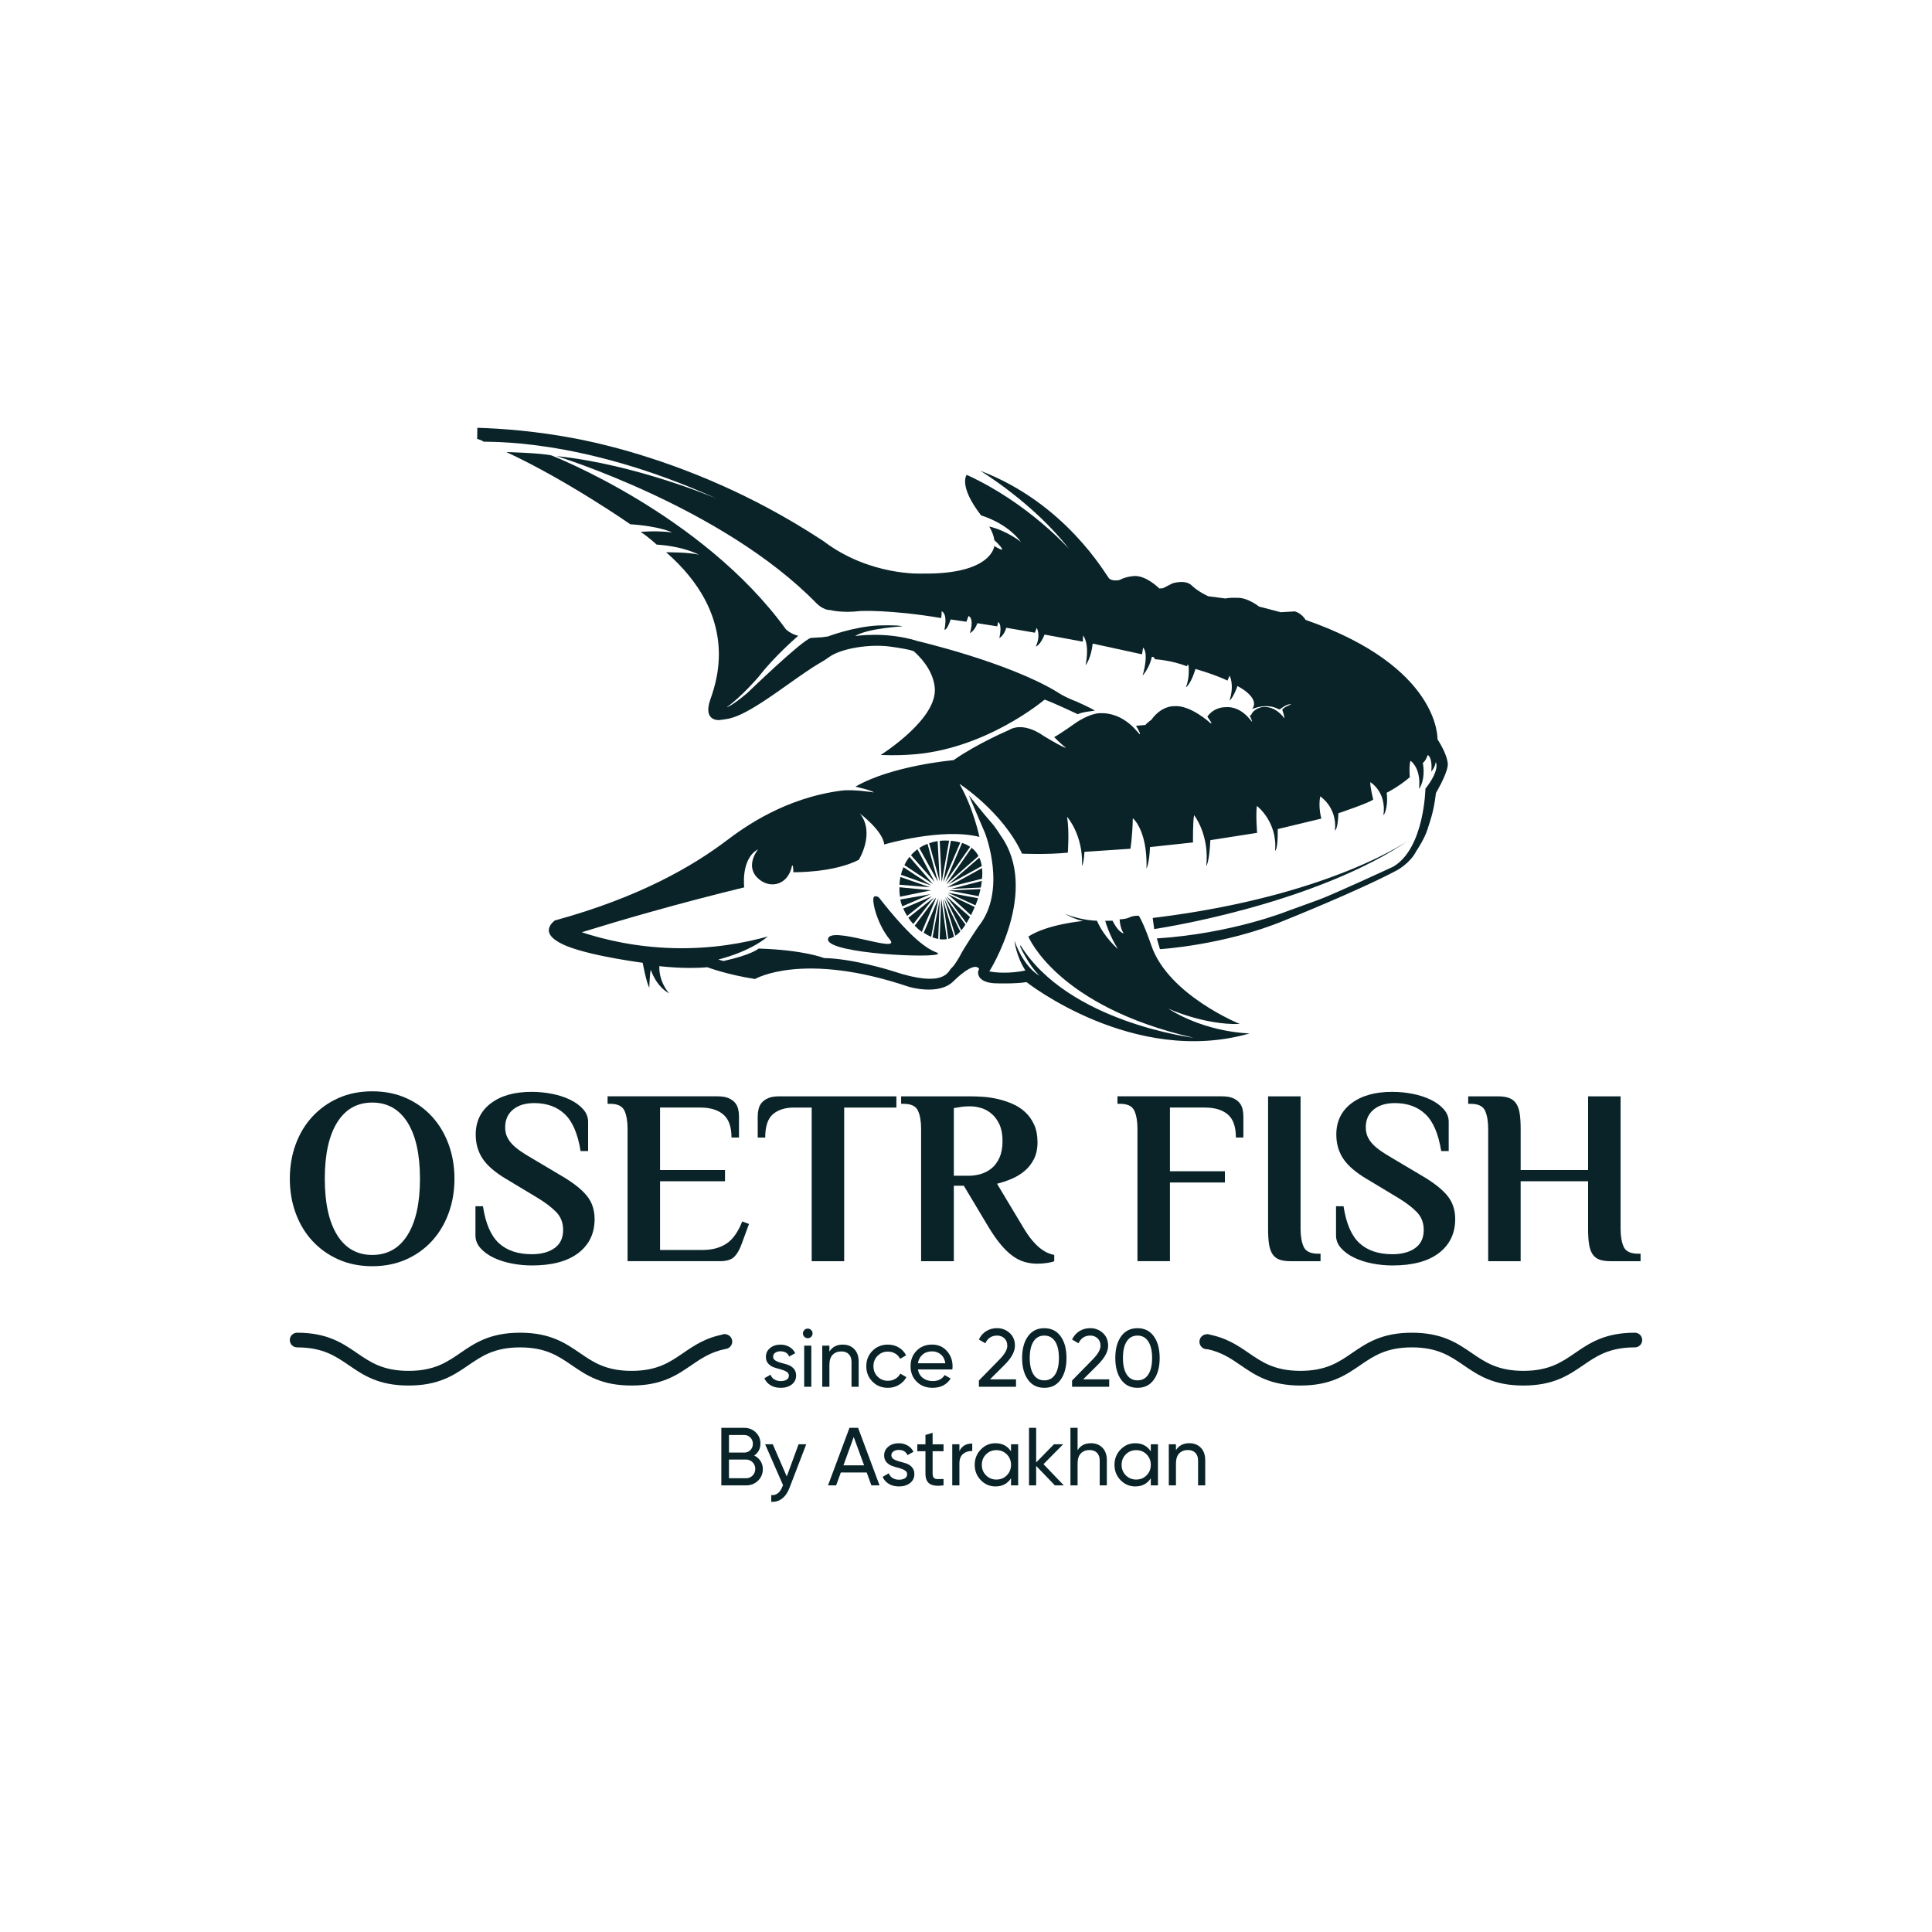 <svg width="140" height="140" viewBox="0 0 140 140" fill="none" xmlns="http://www.w3.org/2000/svg">
<path d="M34.578 31.805C34.578 31.805 34.987 31.92 35.016 31.998C35.044 32.077 41.908 31.59 51.968 36.147C51.968 36.147 46.15 33.653 40.333 33.051C40.333 33.051 52.37 36.749 59.162 43.713C59.162 43.713 59.635 44.218 60.172 44.207C60.172 44.207 60.968 44.439 62.353 44.276C62.353 44.276 64.464 44.162 68.181 44.783C68.181 44.783 68.23 44.855 68.237 44.297C68.237 44.297 68.683 44.395 68.439 45.628C68.439 45.628 68.606 45.729 68.889 44.888L70.032 45.053L70.179 44.641C70.179 44.641 70.615 44.726 70.286 45.877C70.286 45.877 70.626 45.729 70.822 45.16L72.263 45.386L72.328 45.077C72.328 45.077 72.65 45.188 72.417 46.242C72.417 46.242 72.772 46.037 72.915 45.49L74.99 45.848L75.126 45.497C75.126 45.497 75.445 46.045 75.054 46.855C75.054 46.855 75.384 46.769 75.692 45.984L78.466 46.497L78.485 46.053C78.485 46.053 78.981 46.55 78.667 48.206C78.667 48.206 79.054 47.747 79.182 46.636L82.755 47.414L82.832 46.932C82.832 46.932 83.283 47.216 82.799 48.958C82.799 48.958 83.315 48.384 83.463 47.596C83.463 47.596 83.616 47.558 83.697 47.773C83.697 47.773 84.835 47.825 86.018 48.284L86.049 48.167L86.118 48.194C86.118 48.194 86.246 49.082 85.927 49.813C85.927 49.813 86.279 49.627 86.628 48.476C86.628 48.476 87.957 48.848 88.95 49.317L89.097 48.964C89.097 48.964 89.47 49.575 89.097 50.764C89.097 50.764 89.341 50.626 89.671 49.714C89.671 49.714 91.357 50.545 90.736 51.385C90.736 51.385 91.768 50.889 92.69 51.409L92.774 51.383C92.774 51.383 93.282 50.96 93.566 51.043C93.566 51.043 93.003 51.247 92.917 51.43C92.917 51.43 93.096 51.946 93.067 52.053C93.067 52.053 92.489 51.146 91.501 51.231C91.501 51.231 90.851 51.308 90.655 51.828L90.556 51.839C90.556 51.839 90.737 52.22 90.728 52.295C90.718 52.372 90.02 51.107 88.731 51.249C88.731 51.249 87.981 51.235 87.489 51.928L87.799 52.391L87.722 52.407C87.722 52.407 86.268 51.057 85.064 51.172C85.064 51.172 84.176 51.121 83.431 52.16C83.431 52.16 83.09 52.401 83.004 52.533L82.32 52.597C82.32 52.597 82.641 53.104 82.602 53.204C82.564 53.304 81.575 51.561 79.612 51.685C79.612 51.685 78.882 51.716 77.828 52.469C77.828 52.469 76.846 53.171 76.388 53.414C76.388 53.414 77.047 54.074 77.226 54.16C77.226 54.16 77.376 54.382 75.6 53.314C75.6 53.314 74.195 52.239 73.092 52.913C73.092 52.913 70.865 53.852 69.094 55.085C69.094 55.085 64.652 55.464 61.986 57.005C61.986 57.005 63.204 57.278 63.319 57.421C63.319 57.421 61.85 57.178 60.969 57.292C56.92 57.819 54.01 59.88 52.648 60.911C50.209 62.756 46.359 65.015 40.196 66.704C40.057 66.817 39.76 67.086 39.771 67.427C39.784 67.85 40.258 68.136 40.494 68.278C41.856 69.1 45.791 69.66 46.572 69.767C46.572 69.767 46.818 71.121 47.048 71.58C47.048 71.58 47.09 70.391 47.163 70.276C47.163 70.276 47.5 71.43 48.488 71.988C48.488 71.988 47.736 71.172 47.778 70.01C47.778 70.01 49.62 70.24 51.254 70.089C51.254 70.089 52.665 70.626 54.714 70.942C54.714 70.942 58.16 68.907 65.841 71.501C65.841 71.501 68.048 72.182 69.108 71.086C69.108 71.086 70.584 69.588 70.956 70.219C70.956 70.219 70.837 70.374 70.889 70.585C70.889 70.585 70.922 71.263 72.288 71.258C72.288 71.258 73.583 71.3 74.385 71.168C74.385 71.168 82.157 77.305 90.56 74.884C90.56 74.884 87.46 74.861 84.651 73.084C84.651 73.084 87.25 74.287 89.839 74.201C89.839 74.201 84.651 72.1 83.429 68.508C83.429 68.508 82.915 66.982 82.528 66.365C82.528 66.365 82.215 66.32 81.876 66.463C81.876 66.463 81.661 66.597 81.131 66.62C81.131 66.62 81.159 67.265 81.426 67.633C81.426 67.633 81.083 67.633 80.614 66.716L80.088 66.726C80.088 66.726 80.366 67.757 81.01 68.771C81.01 68.771 80.012 67.93 79.487 66.716C79.487 66.716 78.496 66.737 77.164 66.225C77.164 66.225 77.952 66.654 78.496 66.737C78.496 66.737 75.914 66.96 74.52 67.866C74.52 67.866 76.559 72.921 86.49 75.199C86.49 75.199 77.4 74.085 73.942 68.488L73.933 68.614C73.933 68.614 74.553 69.954 75.318 70.7C75.318 70.7 74.229 70.169 73.512 68.168C73.512 68.168 73.616 69.248 74.302 70.323C74.302 70.323 73.043 70.633 71.688 70.393C71.688 70.393 75.414 64.522 72.476 60.496C72.476 60.496 72.175 59.973 71.751 59.507C71.328 59.042 70.204 57.626 70.204 57.626L71.372 60.353C71.372 60.353 73.034 64.532 70.875 67.169C70.875 67.169 69.777 68.802 69.566 69.261C69.566 69.261 69.2 69.939 68.951 70.147C68.7 70.354 68.521 71.649 64.687 70.369C64.687 70.369 61.858 69.462 59.708 69.424C59.708 69.424 58.303 68.841 54.979 68.736C54.979 68.736 54.448 69.201 52.421 69.638L52.049 69.531C52.049 69.531 54.249 69.023 55.639 67.861C54.011 68.313 51.65 68.779 48.79 68.704C46.011 68.63 43.735 68.073 42.154 67.555C43.745 67.063 45.376 66.579 47.046 66.109C49.394 65.448 51.69 64.848 53.929 64.302C53.929 64.302 53.666 62.224 54.937 61.542C54.937 61.542 54.006 62.659 54.837 63.558C55.669 64.455 57.106 64.231 57.398 62.707C57.398 62.707 57.499 62.67 57.485 63.204C57.485 63.204 60.379 63.261 62.232 62.306C62.232 62.306 63.44 60.37 62.313 58.953C62.313 58.953 63.974 60.195 64.075 61.194C64.075 61.194 68.24 59.957 70.973 60.644C70.973 60.644 70.543 58.572 69.526 56.799C69.526 56.799 72.664 58.819 74.061 61.858C74.061 61.858 75.838 61.944 77.379 61.786C77.379 61.786 77.501 60.21 77.322 59.185C77.322 59.185 78.496 60.483 78.41 62.753C78.41 62.753 78.529 62.611 78.583 61.728L81.916 61.503C81.916 61.503 82.055 60.662 82.089 59.291C82.089 59.291 83.154 60.137 83.082 62.945C83.082 62.945 83.283 62.558 83.333 61.383L86.45 61.046C86.45 61.046 86.428 59.584 86.528 59.068C86.528 59.068 87.653 60.479 87.41 62.758C87.41 62.758 87.625 62.543 87.707 60.881L91.094 60.351C91.094 60.351 90.986 59.003 91.08 58.401C91.08 58.401 92.584 59.54 92.398 61.647C92.398 61.647 92.609 61.639 92.59 60.077L95.752 59.318C95.752 59.318 95.513 58.53 95.666 57.708C95.666 57.708 96.912 58.492 96.736 60.187C96.736 60.187 96.951 60.101 96.985 58.931C96.985 58.931 99.23 58.176 99.507 57.938C99.507 57.938 99.273 56.987 99.296 56.677C99.296 56.677 100.495 57.374 100.247 59.084C100.247 59.084 100.615 58.645 100.486 57.446C100.486 57.446 101.337 57.025 102.158 56.322C102.158 56.322 102.087 55.448 102.212 55.129C102.212 55.129 103.001 55.642 102.827 57.168C102.827 57.168 103.324 56.571 103.104 55.282C103.104 55.282 103.286 55.191 103.463 54.708C103.463 54.708 103.816 54.861 103.716 55.907C103.716 55.907 103.974 55.648 104.04 55.224C104.04 55.224 104.399 55.736 103.291 57.154C103.291 57.154 103.219 61.463 100.964 62.8C100.964 62.8 96.617 64.816 95.537 65.207C94.458 65.599 93.287 66.024 93.287 66.024C93.287 66.024 89.246 67.657 83.829 68.002L84.054 68.78C84.054 68.78 88.725 68.503 93.101 66.689C93.101 66.689 98.475 64.534 101.212 63.073C101.212 63.073 102.186 62.562 102.636 61.664C102.636 61.664 103.226 60.794 103.441 60.1C103.655 59.405 103.878 58.903 104.056 57.456C104.056 57.456 104.808 56.202 104.902 55.514C104.902 55.514 105.061 54.987 104.164 53.563C104.164 53.563 104.393 48.328 94.606 44.918C94.606 44.918 94.352 44.462 93.842 44.305L92.8 44.363L91.231 43.951C91.231 43.951 90.485 43.349 89.755 43.321C89.024 43.292 88.811 43.37 88.811 43.37L87.56 43.208C87.56 43.208 86.814 42.878 86.356 42.424C85.898 41.97 84.966 42.271 84.966 42.271L84.264 42.629L84.006 42.643C84.006 42.643 83.089 41.707 82.21 41.74C82.21 41.74 81.623 41.759 81.131 42.027C81.131 42.027 80.584 42.155 80.354 41.898C80.125 41.639 77.224 36.463 71.033 34.112C71.033 34.112 74.916 36.463 77.467 39.78C77.467 39.78 74.511 36.439 70.049 34.409C70.049 34.409 69.421 35.188 71.097 37.352C71.097 37.352 72.924 37.846 73.992 39.279C73.992 39.279 72.989 38.462 71.684 38.153C71.684 38.153 72.016 38.698 72.05 39.142C72.05 39.142 72.528 39.558 72.619 39.787C72.619 39.787 72.696 39.959 72.05 39.567C72.05 39.567 71.893 41.635 66.834 41.564C66.834 41.564 63.022 41.765 59.655 39.2C56.889 37.381 54.392 36.114 52.469 35.248C47.206 32.879 42.905 32.009 41.738 31.786C38.843 31.233 36.372 31.053 34.59 31C34.582 31.268 34.581 31.537 34.578 31.805Z" fill="#092328"/>
<path d="M36.692 32.758C36.692 32.758 39.187 32.823 39.959 33.002C39.959 33.002 50.888 37.246 56.945 45.596C56.945 45.596 57.269 45.93 57.842 46.073C57.842 46.073 56.113 47.553 54.995 49.016C54.995 49.016 53.696 50.534 52.655 51.251C52.655 51.251 52.977 51.208 54.152 50.219C54.152 50.219 58.091 46.407 58.759 46.226L59.568 46.178L60.002 46.118C60.002 46.118 61.759 45.444 63.536 45.329C63.536 45.329 65.011 45.267 65.412 45.386C65.412 45.386 62.867 45.52 61.959 46.093C61.959 46.093 64.222 45.731 66.496 46.456C66.496 46.456 73.016 47.97 76.613 50.148C76.613 50.148 77.077 50.487 78.013 50.84C78.013 50.84 79.126 51.333 79.335 51.5C79.335 51.5 78.304 51.605 78.112 51.758C78.112 51.758 76.221 50.865 75.695 50.698C75.695 50.698 71.339 54.405 65.837 54.691C65.837 54.691 65.008 54.758 63.816 54.71C63.816 54.71 67.422 52.446 67.719 50.315C67.719 50.315 68.053 48.853 66.229 47.2C66.229 47.2 66.047 47.066 64.519 46.857C62.991 46.648 60.946 46.991 60.096 47.602C59.246 48.214 59.776 47.683 56.681 49.891C53.585 52.097 52.979 52.074 52.1 52.179C52.1 52.179 50.906 52.275 51.479 50.67C52.052 49.066 53.457 44.546 48.269 40.018C48.269 40.018 50.035 40.015 50.658 40.204C50.658 40.204 49.593 39.595 47.584 39.463C47.584 39.463 46.877 38.819 46.419 38.547C46.419 38.547 47.421 38.43 48.704 38.578C48.704 38.578 47.788 38.128 45.674 37.99C45.677 37.989 41.02 34.758 36.692 32.758Z" fill="#092328"/>
<path d="M83.529 66.519L83.637 67.322C83.637 67.322 95.253 65.629 102.285 60.761C102.286 60.761 96.577 64.936 83.529 66.519Z" fill="#092328"/>
<path d="M67.396 64.297L65.249 63.551C65.21 63.736 65.184 63.923 65.176 64.109L67.396 64.297Z" fill="#092328"/>
<path d="M65.537 62.691L67.609 64.064L65.901 62.092C65.755 62.28 65.634 62.481 65.537 62.691Z" fill="#092328"/>
<path d="M67.674 65.036L65.821 66.505C65.931 66.665 66.051 66.818 66.181 66.958L67.674 65.036Z" fill="#092328"/>
<path d="M68.776 64.529L70.913 64.945C70.963 64.776 71.007 64.603 71.046 64.426L68.776 64.529Z" fill="#092328"/>
<path d="M68.679 64.686L70.685 65.605C70.752 65.442 70.817 65.269 70.876 65.088L68.679 64.686Z" fill="#092328"/>
<path d="M65.735 66.371L67.528 64.947L65.451 65.837C65.531 66.023 65.626 66.201 65.735 66.371Z" fill="#092328"/>
<path d="M68.096 65.194L67.575 67.924C67.712 67.976 67.85 68.014 67.986 68.04L68.096 65.194Z" fill="#092328"/>
<path d="M69.961 66.997L68.478 64.988L69.659 67.416C69.767 67.288 69.867 67.147 69.961 66.997Z" fill="#092328"/>
<path d="M68.579 64.947L70.037 66.899C70.124 66.754 70.207 66.602 70.289 66.448L68.579 64.947Z" fill="#092328"/>
<path d="M68.688 64.797L70.357 66.316C70.374 66.282 70.391 66.249 70.408 66.215C70.482 66.07 70.557 65.905 70.632 65.725L68.688 64.797Z" fill="#092328"/>
<path d="M65.174 64.293C65.169 64.527 65.183 64.758 65.215 64.98L67.474 64.515L65.174 64.293Z" fill="#092328"/>
<path d="M67.475 67.885L68.01 65.082L66.936 67.591C67.111 67.709 67.292 67.808 67.475 67.885Z" fill="#092328"/>
<path d="M71.073 64.315C71.105 64.155 71.131 63.994 71.149 63.833L68.92 64.414L71.073 64.315Z" fill="#092328"/>
<path d="M67.473 64.165L65.467 62.84C65.39 63.019 65.328 63.203 65.284 63.39L67.473 64.165Z" fill="#092328"/>
<path d="M67.427 64.797L65.242 65.18C65.248 65.209 65.252 65.239 65.258 65.268C65.29 65.406 65.334 65.542 65.385 65.675L67.427 64.797Z" fill="#092328"/>
<path d="M67.737 63.923L66.479 61.537C66.306 61.668 66.15 61.812 66.014 61.971L67.737 63.923Z" fill="#092328"/>
<path d="M67.839 65.063L67.775 65.156L67.825 65.036L66.283 67.078C66.443 67.247 66.615 67.398 66.795 67.528L67.839 65.063Z" fill="#092328"/>
<path d="M67.96 63.885L67.209 61.144C67.022 61.216 66.834 61.309 66.65 61.428C66.639 61.435 66.627 61.445 66.615 61.452L67.96 63.885Z" fill="#092328"/>
<path d="M68.206 65.1L68.092 68.058C68.269 68.082 68.442 68.082 68.611 68.054L68.206 65.1Z" fill="#092328"/>
<path d="M68.417 65.106L69.229 67.81C69.358 67.724 69.475 67.621 69.584 67.503L68.417 65.106Z" fill="#092328"/>
<path d="M68.322 65.16L68.717 68.034C68.728 68.032 68.739 68.03 68.751 68.027C68.891 67.992 69.019 67.937 69.137 67.869L68.322 65.16Z" fill="#092328"/>
<path d="M68.496 63.942L70.301 61.362C70.105 61.228 69.901 61.14 69.715 61.083L68.496 63.942Z" fill="#092328"/>
<path d="M68.562 64.085L70.905 62.032C70.825 61.881 70.727 61.739 70.605 61.612C70.541 61.546 70.474 61.488 70.406 61.435L68.562 64.085Z" fill="#092328"/>
<path d="M68.728 64.085L71.144 62.756C71.111 62.542 71.052 62.338 70.964 62.149L68.728 64.085Z" fill="#092328"/>
<path d="M68.092 63.862L67.947 60.949C67.748 60.979 67.539 61.027 67.33 61.1L68.092 63.862Z" fill="#092328"/>
<path d="M71.162 63.675C71.187 63.413 71.189 63.154 71.159 62.905L68.611 64.311L71.162 63.675Z" fill="#092328"/>
<path d="M68.238 63.923L68.777 60.915C68.575 60.901 68.343 60.902 68.097 60.934L68.238 63.923Z" fill="#092328"/>
<path d="M68.352 63.924L69.588 61.051C69.582 61.05 69.577 61.047 69.573 61.046C69.492 61.023 69.245 60.956 68.905 60.924L68.352 63.924Z" fill="#092328"/>
<path d="M63.348 64.968C63.399 64.932 63.528 64.943 63.617 64.988C63.686 65.023 63.729 65.079 63.752 65.116C65.802 67.73 67.016 68.68 67.772 68.979C67.852 69.011 67.98 69.057 67.977 69.101C67.948 69.472 60.028 69.117 60.003 68.088C59.974 66.965 65.391 69.182 64.483 68.088C63.53 66.941 63.112 65.133 63.348 64.968Z" fill="#092328"/>
<path d="M21.002 85.417C21.002 84.524 21.144 83.691 21.428 82.919C21.712 82.147 22.116 81.478 22.641 80.91C23.166 80.343 23.794 79.896 24.523 79.57C25.254 79.244 26.071 79.081 26.976 79.081C27.881 79.081 28.699 79.243 29.43 79.57C30.16 79.895 30.784 80.342 31.303 80.91C31.822 81.478 32.223 82.146 32.507 82.919C32.791 83.691 32.932 84.524 32.932 85.417C32.932 86.311 32.79 87.143 32.507 87.915C32.223 88.687 31.822 89.357 31.303 89.925C30.784 90.493 30.16 90.938 29.43 91.265C28.699 91.59 27.881 91.754 26.976 91.754C26.071 91.754 25.254 91.591 24.523 91.265C23.793 90.939 23.165 90.493 22.641 89.925C22.116 89.358 21.712 88.688 21.428 87.915C21.144 87.143 21.002 86.311 21.002 85.417ZM30.433 85.417C30.433 83.655 30.131 82.294 29.529 81.335C28.924 80.376 28.074 79.896 26.976 79.896C25.878 79.896 25.03 80.376 24.433 81.335C23.835 82.294 23.536 83.655 23.536 85.417C23.536 87.179 23.835 88.54 24.433 89.5C25.03 90.459 25.878 90.938 26.976 90.938C28.075 90.938 28.925 90.459 29.529 89.5C30.131 88.539 30.433 87.179 30.433 85.417Z" fill="#092328"/>
<path d="M38.542 91.7C38.048 91.7 37.556 91.652 37.068 91.555C36.578 91.459 36.141 91.317 35.755 91.13C35.369 90.943 35.056 90.713 34.814 90.442C34.573 90.171 34.453 89.865 34.453 89.527V87.409H34.996C35.187 88.664 35.575 89.557 36.156 90.089C36.738 90.621 37.532 90.885 38.54 90.885C39.224 90.885 39.773 90.737 40.186 90.442C40.6 90.146 40.807 89.709 40.807 89.13C40.807 88.611 40.642 88.179 40.31 87.835C39.978 87.492 39.522 87.144 38.943 86.794L36.717 85.455C35.896 84.972 35.316 84.477 34.979 83.97C34.641 83.463 34.472 82.878 34.472 82.214C34.472 81.262 34.837 80.507 35.567 79.951C36.298 79.396 37.283 79.119 38.526 79.119C39.021 79.119 39.513 79.168 40.001 79.263C40.491 79.36 40.928 79.502 41.314 79.689C41.7 79.876 42.013 80.106 42.255 80.377C42.496 80.648 42.616 80.953 42.616 81.291V83.41H42.073C41.869 82.155 41.486 81.262 40.922 80.731C40.359 80.2 39.622 79.934 38.711 79.934C38.063 79.934 37.55 80.092 37.173 80.406C36.795 80.719 36.606 81.148 36.606 81.691C36.606 81.944 36.652 82.171 36.742 82.37C36.833 82.569 36.959 82.752 37.123 82.922C37.285 83.091 37.482 83.253 37.711 83.411C37.94 83.568 38.2 83.731 38.489 83.9L40.716 85.222C41.537 85.704 42.137 86.179 42.517 86.642C42.898 87.107 43.087 87.672 43.087 88.335C43.087 89.373 42.695 90.194 41.911 90.797C41.125 91.398 40.004 91.7 38.542 91.7Z" fill="#092328"/>
<path d="M52.012 79.444C52.325 79.444 52.582 79.487 52.781 79.57C52.98 79.656 53.137 79.764 53.252 79.896C53.367 80.029 53.444 80.183 53.487 80.357C53.529 80.533 53.55 80.71 53.55 80.891V82.43H53.007C53.007 81.658 52.81 81.103 52.419 80.765C52.027 80.427 51.468 80.257 50.744 80.257H47.83V84.783H52.536V85.598H47.83V90.577H50.925C51.589 90.577 52.153 90.429 52.618 90.133C53.083 89.838 53.472 89.297 53.785 88.513L54.275 88.693L53.749 90.124C53.616 90.51 53.444 90.818 53.234 91.047C53.022 91.276 52.669 91.39 52.175 91.39H45.476V81.796C45.476 81.253 45.401 80.816 45.25 80.484C45.099 80.152 44.752 79.986 44.209 79.986H44.028V79.443H52.012V79.444Z" fill="#092328"/>
<path d="M64.955 79.444V80.258H61.172V91.391H58.818V80.258H57.533C56.893 80.258 56.386 80.418 56.012 80.738C55.638 81.058 55.451 81.623 55.451 82.431H54.907V80.892C54.907 80.711 54.928 80.533 54.971 80.358C55.014 80.184 55.091 80.03 55.206 79.897C55.321 79.764 55.477 79.656 55.677 79.571C55.876 79.487 56.132 79.445 56.446 79.445H64.955V79.444Z" fill="#092328"/>
<path d="M69.843 85.924H69.118V91.391H66.747V81.797C66.747 81.254 66.671 80.817 66.52 80.485C66.369 80.153 66.023 79.987 65.479 79.987H65.299V79.444H70.294C70.584 79.444 70.904 79.456 71.254 79.48C71.603 79.504 71.96 79.559 72.321 79.643C72.683 79.727 73.036 79.845 73.38 79.996C73.724 80.147 74.029 80.346 74.295 80.593C74.561 80.841 74.775 81.143 74.937 81.498C75.1 81.855 75.182 82.28 75.182 82.774C75.182 83.246 75.094 83.653 74.919 83.996C74.744 84.34 74.515 84.63 74.231 84.865C73.947 85.1 73.63 85.29 73.28 85.435C72.93 85.58 72.586 85.695 72.249 85.778L74.15 88.946C74.379 89.332 74.6 89.649 74.811 89.897C75.021 90.145 75.224 90.34 75.417 90.485C75.609 90.63 75.788 90.736 75.951 90.802C76.113 90.868 76.261 90.914 76.394 90.938V91.391C76.297 91.439 76.125 91.481 75.878 91.518C75.63 91.554 75.392 91.572 75.164 91.572C74.85 91.572 74.545 91.529 74.249 91.445C73.954 91.361 73.663 91.217 73.38 91.01C73.096 90.805 72.812 90.534 72.53 90.196C72.246 89.858 71.953 89.442 71.651 88.946L69.843 85.924ZM70.294 80.168C70.15 80.168 70.005 80.174 69.859 80.186C69.715 80.198 69.588 80.217 69.48 80.24C69.347 80.265 69.227 80.283 69.118 80.295V85.2H70.204C70.493 85.2 70.784 85.157 71.073 85.073C71.362 84.989 71.625 84.85 71.86 84.657C72.095 84.464 72.285 84.204 72.43 83.878C72.574 83.553 72.647 83.154 72.647 82.683C72.647 82.212 72.574 81.817 72.43 81.497C72.285 81.177 72.098 80.918 71.868 80.719C71.638 80.52 71.385 80.377 71.108 80.293C70.831 80.211 70.56 80.168 70.294 80.168Z" fill="#092328"/>
<path d="M88.56 79.444C88.874 79.444 89.13 79.487 89.33 79.57C89.529 79.656 89.686 79.764 89.801 79.896C89.916 80.029 89.994 80.183 90.036 80.357C90.079 80.533 90.1 80.71 90.1 80.891V82.43H89.557C89.557 81.645 89.36 81.088 88.969 80.755C88.576 80.423 88.018 80.257 87.294 80.257H84.778V84.874H88.76V85.688H84.778V91.39H82.424V81.796C82.424 81.253 82.349 80.816 82.198 80.484C82.047 80.152 81.7 79.986 81.157 79.986H80.976V79.443H88.56V79.444Z" fill="#092328"/>
<path d="M91.891 79.444H94.244V89.038C94.244 89.581 94.32 90.018 94.471 90.35C94.622 90.682 94.968 90.848 95.512 90.848H95.692V91.391H93.52C93.206 91.391 92.944 91.355 92.732 91.283C92.52 91.21 92.352 91.084 92.225 90.902C92.098 90.721 92.01 90.48 91.962 90.178C91.913 89.877 91.89 89.496 91.89 89.038V79.444H91.891Z" fill="#092328"/>
<path d="M100.906 91.7C100.411 91.7 99.92 91.652 99.43 91.555C98.941 91.459 98.504 91.317 98.118 91.13C97.732 90.943 97.418 90.713 97.177 90.442C96.936 90.171 96.814 89.865 96.814 89.527V87.409H97.358C97.549 88.664 97.936 89.557 98.518 90.089C99.1 90.621 99.894 90.885 100.902 90.885C101.586 90.885 102.135 90.737 102.548 90.442C102.962 90.146 103.169 89.709 103.169 89.13C103.169 88.611 103.003 88.179 102.672 87.835C102.34 87.492 101.884 87.144 101.305 86.794L99.078 85.455C98.257 84.972 97.678 84.477 97.341 83.97C97.003 83.463 96.834 82.878 96.834 82.214C96.834 81.262 97.198 80.507 97.929 79.951C98.659 79.396 99.645 79.119 100.888 79.119C101.383 79.119 101.875 79.168 102.363 79.263C102.852 79.36 103.289 79.502 103.675 79.689C104.061 79.876 104.375 80.106 104.617 80.377C104.858 80.648 104.979 80.953 104.979 81.291V83.41H104.436C104.232 82.155 103.849 81.262 103.285 80.731C102.722 80.2 101.985 79.934 101.073 79.934C100.426 79.934 99.913 80.092 99.536 80.406C99.158 80.719 98.969 81.148 98.969 81.691C98.969 81.944 99.015 82.171 99.105 82.37C99.195 82.569 99.322 82.752 99.485 82.922C99.647 83.091 99.844 83.253 100.073 83.411C100.301 83.568 100.562 83.731 100.851 83.9L103.078 85.222C103.899 85.704 104.499 86.179 104.879 86.642C105.26 87.107 105.449 87.672 105.449 88.335C105.449 89.373 105.057 90.194 104.272 90.797C103.488 91.398 102.366 91.7 100.906 91.7Z" fill="#092328"/>
<path d="M115.08 79.444H117.434V89.038C117.434 89.581 117.509 90.018 117.66 90.35C117.811 90.682 118.158 90.848 118.701 90.848H118.882V91.391H116.71C116.396 91.391 116.133 91.355 115.922 91.283C115.71 91.21 115.541 91.084 115.414 90.902C115.288 90.721 115.2 90.48 115.152 90.178C115.103 89.877 115.079 89.496 115.079 89.038V85.599H110.192V91.392H107.839V81.798C107.839 81.255 107.763 80.818 107.612 80.486C107.461 80.154 107.115 79.988 106.571 79.988H106.39V79.445H108.563C108.877 79.445 109.139 79.484 109.351 79.563C109.561 79.642 109.732 79.771 109.858 79.952C109.985 80.133 110.072 80.374 110.121 80.676C110.169 80.978 110.193 81.353 110.193 81.798V84.785H115.08V79.444Z" fill="#092328"/>
<path d="M56.023 98.316C56.023 98.431 56.08 98.524 56.195 98.593C56.31 98.662 56.449 98.718 56.612 98.76C56.774 98.801 56.937 98.849 57.1 98.902C57.262 98.955 57.402 99.047 57.517 99.177C57.631 99.305 57.689 99.471 57.689 99.674C57.689 99.944 57.585 100.16 57.376 100.323C57.168 100.486 56.901 100.567 56.575 100.567C56.285 100.567 56.037 100.504 55.831 100.377C55.625 100.251 55.478 100.081 55.391 99.871L55.837 99.615C55.885 99.757 55.975 99.871 56.105 99.954C56.236 100.037 56.394 100.079 56.575 100.079C56.746 100.079 56.887 100.046 56.999 99.981C57.109 99.915 57.166 99.814 57.166 99.675C57.166 99.56 57.108 99.468 56.993 99.399C56.879 99.33 56.739 99.273 56.577 99.232C56.414 99.19 56.251 99.141 56.089 99.086C55.926 99.031 55.786 98.939 55.672 98.812C55.557 98.685 55.499 98.522 55.499 98.324C55.499 98.065 55.599 97.854 55.8 97.687C56 97.52 56.252 97.437 56.553 97.437C56.796 97.437 57.01 97.491 57.2 97.6C57.388 97.71 57.53 97.862 57.625 98.056L57.19 98.3C57.083 98.046 56.87 97.92 56.553 97.92C56.406 97.92 56.281 97.955 56.178 98.024C56.074 98.091 56.023 98.19 56.023 98.316Z" fill="#092328"/>
<path d="M58.535 96.971C58.437 96.971 58.353 96.937 58.286 96.87C58.218 96.803 58.185 96.721 58.185 96.626C58.185 96.53 58.219 96.448 58.286 96.379C58.353 96.31 58.437 96.275 58.535 96.275C58.631 96.275 58.712 96.31 58.78 96.379C58.847 96.448 58.881 96.531 58.881 96.626C58.881 96.721 58.847 96.802 58.78 96.87C58.712 96.937 58.631 96.971 58.535 96.971ZM58.274 100.49V97.512H58.792V100.49H58.274Z" fill="#092328"/>
<path d="M61.066 97.435C61.415 97.435 61.696 97.545 61.906 97.765C62.117 97.985 62.222 98.284 62.222 98.662V100.49H61.704V98.692C61.704 98.449 61.638 98.262 61.507 98.129C61.377 97.996 61.196 97.929 60.965 97.929C60.707 97.929 60.498 98.01 60.34 98.17C60.181 98.331 60.102 98.579 60.102 98.912V100.49H59.584V97.512H60.102V97.941C60.312 97.604 60.633 97.435 61.066 97.435Z" fill="#092328"/>
<path d="M64.341 100.567C63.893 100.567 63.52 100.417 63.222 100.117C62.924 99.818 62.775 99.445 62.775 99.001C62.775 98.556 62.924 98.184 63.222 97.884C63.52 97.585 63.893 97.435 64.341 97.435C64.635 97.435 64.899 97.505 65.134 97.646C65.368 97.788 65.542 97.977 65.658 98.215L65.223 98.465C65.148 98.307 65.032 98.179 64.874 98.084C64.717 97.989 64.539 97.942 64.341 97.942C64.044 97.942 63.795 98.043 63.594 98.246C63.393 98.448 63.293 98.701 63.293 99.002C63.293 99.3 63.393 99.55 63.594 99.753C63.794 99.955 64.044 100.057 64.341 100.057C64.54 100.057 64.719 100.01 64.877 99.916C65.036 99.823 65.157 99.698 65.241 99.538L65.681 99.794C65.554 100.028 65.372 100.216 65.134 100.357C64.895 100.497 64.631 100.567 64.341 100.567Z" fill="#092328"/>
<path d="M66.515 99.239C66.566 99.505 66.688 99.711 66.881 99.858C67.073 100.005 67.311 100.078 67.592 100.078C67.986 100.078 68.271 99.933 68.449 99.643L68.89 99.893C68.599 100.342 68.163 100.566 67.579 100.566C67.107 100.566 66.722 100.418 66.427 100.123C66.131 99.827 65.983 99.453 65.983 99C65.983 98.551 66.128 98.178 66.418 97.88C66.709 97.582 67.083 97.433 67.543 97.433C67.98 97.433 68.337 97.588 68.612 97.895C68.888 98.202 69.026 98.573 69.026 99.005C69.026 99.081 69.019 99.158 69.008 99.237H66.515V99.239ZM67.546 97.924C67.268 97.924 67.037 98.002 66.854 98.159C66.671 98.315 66.559 98.524 66.515 98.787H68.504C68.46 98.505 68.348 98.29 68.17 98.144C67.992 97.997 67.784 97.924 67.546 97.924Z" fill="#092328"/>
<path d="M70.934 100.49V100.037L72.404 98.536C72.798 98.143 72.993 97.806 72.993 97.524C72.993 97.29 72.922 97.107 72.778 96.976C72.636 96.846 72.461 96.78 72.254 96.78C71.861 96.78 71.576 96.966 71.397 97.339L70.933 97.065C71.063 96.795 71.245 96.59 71.477 96.451C71.709 96.312 71.966 96.243 72.248 96.243C72.597 96.243 72.901 96.358 73.159 96.588C73.418 96.819 73.546 97.129 73.546 97.518C73.546 97.939 73.299 98.397 72.802 98.894L71.736 99.954H73.624V100.49H70.934Z" fill="#092328"/>
<path d="M76.859 99.978C76.577 100.372 76.181 100.567 75.674 100.567C75.166 100.567 74.771 100.37 74.49 99.978C74.208 99.585 74.066 99.061 74.066 98.406C74.066 97.751 74.207 97.227 74.49 96.835C74.771 96.441 75.166 96.246 75.674 96.246C76.182 96.246 76.577 96.442 76.859 96.835C77.141 97.228 77.282 97.751 77.282 98.406C77.282 99.06 77.141 99.585 76.859 99.978ZM74.894 99.603C75.076 99.885 75.336 100.026 75.674 100.026C76.011 100.026 76.273 99.886 76.457 99.603C76.642 99.321 76.733 98.922 76.733 98.405C76.733 97.888 76.641 97.489 76.457 97.206C76.272 96.922 76.011 96.781 75.674 96.781C75.337 96.781 75.076 96.922 74.894 97.204C74.711 97.486 74.619 97.886 74.619 98.406C74.619 98.922 74.711 99.321 74.894 99.603Z" fill="#092328"/>
<path d="M77.686 100.49V100.037L79.157 98.536C79.55 98.143 79.746 97.806 79.746 97.524C79.746 97.29 79.675 97.107 79.531 96.976C79.389 96.846 79.213 96.78 79.007 96.78C78.614 96.78 78.329 96.966 78.15 97.339L77.685 97.065C77.816 96.795 77.998 96.59 78.23 96.451C78.462 96.312 78.719 96.243 79.001 96.243C79.35 96.243 79.654 96.358 79.912 96.588C80.17 96.819 80.299 97.129 80.299 97.518C80.299 97.939 80.051 98.397 79.555 98.894L78.489 99.954H80.377V100.49H77.686Z" fill="#092328"/>
<path d="M83.611 99.978C83.329 100.372 82.934 100.567 82.427 100.567C81.918 100.567 81.524 100.37 81.242 99.978C80.96 99.585 80.819 99.061 80.819 98.406C80.819 97.751 80.959 97.227 81.242 96.835C81.524 96.441 81.918 96.246 82.427 96.246C82.935 96.246 83.329 96.442 83.611 96.835C83.893 97.228 84.034 97.751 84.034 98.406C84.034 99.06 83.893 99.585 83.611 99.978ZM81.646 99.603C81.829 99.885 82.088 100.026 82.427 100.026C82.764 100.026 83.025 99.886 83.209 99.603C83.394 99.321 83.486 98.922 83.486 98.405C83.486 97.888 83.393 97.489 83.209 97.206C83.024 96.922 82.764 96.781 82.427 96.781C82.09 96.781 81.829 96.922 81.646 97.204C81.463 97.486 81.372 97.886 81.372 98.406C81.373 98.922 81.464 99.321 81.646 99.603Z" fill="#092328"/>
<path d="M54.653 105.474C54.843 105.565 54.995 105.696 55.108 105.867C55.221 106.039 55.278 106.234 55.278 106.456C55.278 106.79 55.161 107.07 54.928 107.297C54.694 107.523 54.407 107.636 54.07 107.636H52.271V103.467H53.938C54.264 103.467 54.54 103.577 54.766 103.795C54.992 104.013 55.105 104.283 55.105 104.605C55.105 104.974 54.954 105.264 54.653 105.474ZM53.938 103.985H52.825V105.259H53.938C54.113 105.259 54.26 105.197 54.379 105.074C54.498 104.951 54.557 104.8 54.557 104.621C54.557 104.447 54.497 104.297 54.376 104.171C54.254 104.048 54.109 103.985 53.938 103.985ZM54.069 107.118C54.255 107.118 54.413 107.052 54.539 106.921C54.666 106.79 54.73 106.63 54.73 106.438C54.73 106.252 54.665 106.093 54.536 105.962C54.407 105.831 54.251 105.765 54.068 105.765H52.824V107.117H54.069V107.118Z" fill="#092328"/>
<path d="M57.868 104.657H58.423L57.208 107.82C57.081 108.157 56.903 108.414 56.675 108.591C56.447 108.767 56.184 108.846 55.886 108.826V108.343C56.251 108.371 56.519 108.169 56.69 107.736L56.743 107.623L55.445 104.657H55.999L57.011 106.992L57.868 104.657Z" fill="#092328"/>
<path d="M63.144 107.636L62.805 106.701H60.929L60.59 107.636H60.001L61.556 103.467H62.181L63.736 107.636H63.144ZM61.12 106.183H62.615L61.864 104.129L61.12 106.183Z" fill="#092328"/>
<path d="M64.591 105.462C64.591 105.577 64.649 105.67 64.764 105.739C64.879 105.808 65.018 105.864 65.181 105.906C65.343 105.947 65.506 105.995 65.669 106.048C65.831 106.101 65.971 106.193 66.086 106.322C66.2 106.451 66.258 106.617 66.258 106.82C66.258 107.09 66.154 107.306 65.945 107.469C65.737 107.631 65.47 107.713 65.144 107.713C64.854 107.713 64.606 107.65 64.4 107.523C64.194 107.396 64.047 107.227 63.96 107.017L64.406 106.761C64.454 106.903 64.544 107.017 64.674 107.1C64.805 107.183 64.963 107.225 65.144 107.225C65.315 107.225 65.456 107.192 65.568 107.127C65.678 107.062 65.735 106.959 65.735 106.821C65.735 106.706 65.677 106.614 65.562 106.545C65.448 106.476 65.308 106.419 65.145 106.378C64.983 106.336 64.82 106.287 64.657 106.232C64.495 106.177 64.355 106.085 64.241 105.958C64.126 105.831 64.068 105.668 64.068 105.47C64.068 105.211 64.168 105 64.369 104.833C64.569 104.666 64.821 104.583 65.122 104.583C65.365 104.583 65.579 104.637 65.769 104.747C65.957 104.856 66.099 105.008 66.194 105.202L65.759 105.446C65.652 105.192 65.439 105.066 65.122 105.066C64.975 105.066 64.85 105.101 64.747 105.17C64.644 105.237 64.591 105.336 64.591 105.462Z" fill="#092328"/>
<path d="M68.373 105.159H67.581V106.773C67.581 106.92 67.61 107.024 67.667 107.086C67.725 107.147 67.813 107.179 67.932 107.181C68.051 107.184 68.198 107.18 68.372 107.173V107.638C67.919 107.697 67.588 107.66 67.378 107.527C67.167 107.394 67.062 107.143 67.062 106.774V105.16H66.473V104.66H67.062V103.982L67.58 103.826V104.66H68.372V105.159H68.373Z" fill="#092328"/>
<path d="M69.522 105.158C69.692 104.789 70.003 104.604 70.452 104.604V105.147C70.198 105.135 69.98 105.202 69.797 105.349C69.614 105.495 69.522 105.731 69.522 106.057V107.635H69.004V104.657H69.522V105.158Z" fill="#092328"/>
<path d="M73.262 104.658H73.78V107.636H73.262V107.123C73.004 107.517 72.629 107.712 72.137 107.712C71.721 107.712 71.365 107.56 71.072 107.257C70.778 106.953 70.632 106.583 70.632 106.147C70.632 105.71 70.778 105.34 71.072 105.037C71.365 104.733 71.721 104.582 72.137 104.582C72.63 104.582 73.005 104.779 73.262 105.171V104.658ZM72.202 107.214C72.504 107.214 72.756 107.112 72.958 106.907C73.16 106.703 73.262 106.45 73.262 106.148C73.262 105.846 73.161 105.593 72.958 105.389C72.756 105.185 72.503 105.083 72.202 105.083C71.904 105.083 71.655 105.185 71.451 105.389C71.248 105.593 71.147 105.846 71.147 106.148C71.147 106.45 71.248 106.703 71.451 106.907C71.655 107.112 71.904 107.214 72.202 107.214Z" fill="#092328"/>
<path d="M77.086 107.636H76.442L75.084 106.225V107.636H74.566V103.467H75.084V105.975L76.371 104.658H77.038L75.615 106.099L77.086 107.636Z" fill="#092328"/>
<path d="M79.05 104.581C79.399 104.581 79.68 104.691 79.891 104.911C80.101 105.132 80.206 105.43 80.206 105.808V107.636H79.689V105.838C79.689 105.595 79.623 105.408 79.492 105.275C79.361 105.142 79.18 105.075 78.95 105.075C78.691 105.075 78.483 105.156 78.324 105.317C78.166 105.477 78.086 105.725 78.086 106.058V107.636H77.568V103.467H78.086V105.087C78.296 104.75 78.618 104.581 79.05 104.581Z" fill="#092328"/>
<path d="M83.391 104.658H83.909V107.636H83.391V107.123C83.133 107.517 82.758 107.712 82.266 107.712C81.849 107.712 81.494 107.56 81.201 107.257C80.907 106.953 80.76 106.583 80.76 106.147C80.76 105.71 80.907 105.34 81.201 105.037C81.494 104.733 81.849 104.582 82.266 104.582C82.759 104.582 83.134 104.779 83.391 105.171V104.658ZM82.331 107.214C82.633 107.214 82.885 107.112 83.087 106.907C83.289 106.703 83.391 106.45 83.391 106.148C83.391 105.846 83.29 105.593 83.087 105.389C82.885 105.185 82.632 105.083 82.331 105.083C82.033 105.083 81.784 105.185 81.58 105.389C81.377 105.593 81.276 105.846 81.276 106.148C81.276 106.45 81.377 106.703 81.58 106.907C81.784 107.112 82.033 107.214 82.331 107.214Z" fill="#092328"/>
<path d="M86.179 104.58C86.527 104.58 86.808 104.691 87.019 104.911C87.229 105.131 87.335 105.43 87.335 105.807V107.635H86.817V105.837C86.817 105.595 86.751 105.407 86.62 105.274C86.489 105.142 86.308 105.075 86.078 105.075C85.819 105.075 85.611 105.155 85.452 105.316C85.294 105.477 85.214 105.724 85.214 106.057V107.635H84.696V104.658H85.214V105.086C85.425 104.749 85.746 104.58 86.179 104.58Z" fill="#092328"/>
<path d="M52.518 96.68V97.764C51.486 97.98 50.809 98.444 50.104 98.925C49.045 99.652 47.949 100.401 45.765 100.401C43.581 100.401 42.485 99.652 41.426 98.925C40.457 98.263 39.542 97.637 37.687 97.637C35.832 97.637 34.918 98.263 33.949 98.925C32.889 99.651 31.793 100.401 29.609 100.401C27.425 100.401 26.33 99.652 25.271 98.925C24.302 98.263 23.387 97.637 21.532 97.637C21.238 97.637 21 97.398 21 97.105C21 96.811 21.238 96.573 21.532 96.573C23.716 96.573 24.811 97.323 25.871 98.048C26.84 98.712 27.755 99.338 29.609 99.338C31.464 99.338 32.379 98.712 33.348 98.048C34.407 97.323 35.502 96.573 37.687 96.573C39.871 96.573 40.966 97.323 42.026 98.048C42.995 98.712 43.91 99.338 45.765 99.338C47.62 99.338 48.534 98.712 49.503 98.048C50.324 97.487 51.166 96.91 52.518 96.68Z" fill="#092328"/>
<path d="M53.061 97.217C53.061 97.49 52.849 97.719 52.589 97.752C52.279 97.791 51.975 97.54 51.975 97.217C51.975 96.915 52.239 96.663 52.547 96.678C52.831 96.693 53.061 96.932 53.061 97.217Z" fill="#092328"/>
<path d="M119 97.104C119 97.398 118.763 97.636 118.468 97.636C116.614 97.636 115.698 98.262 114.729 98.925C113.67 99.651 112.574 100.401 110.39 100.401C108.206 100.401 107.11 99.651 106.05 98.925C105.081 98.262 104.167 97.636 102.311 97.636C100.457 97.636 99.541 98.262 98.572 98.925C97.513 99.651 96.418 100.401 94.234 100.401C92.049 100.401 90.953 99.651 89.894 98.925C89.189 98.443 88.513 97.98 87.482 97.763V96.68C88.833 96.911 89.674 97.486 90.495 98.047C91.463 98.711 92.378 99.337 94.234 99.337C96.088 99.337 97.004 98.711 97.972 98.047C99.032 97.322 100.127 96.573 102.311 96.573C104.495 96.573 105.592 97.322 106.651 98.047C107.62 98.711 108.535 99.337 110.39 99.337C112.245 99.337 113.16 98.711 114.13 98.047C115.189 97.322 116.284 96.573 118.468 96.573C118.763 96.573 119 96.811 119 97.104Z" fill="#092328"/>
<path d="M87.46 97.771C87.76 97.771 88.003 97.527 88.003 97.227C88.003 96.927 87.76 96.684 87.46 96.684C87.16 96.684 86.916 96.927 86.916 97.227C86.916 97.527 87.16 97.771 87.46 97.771Z" fill="#092328"/>
</svg>
